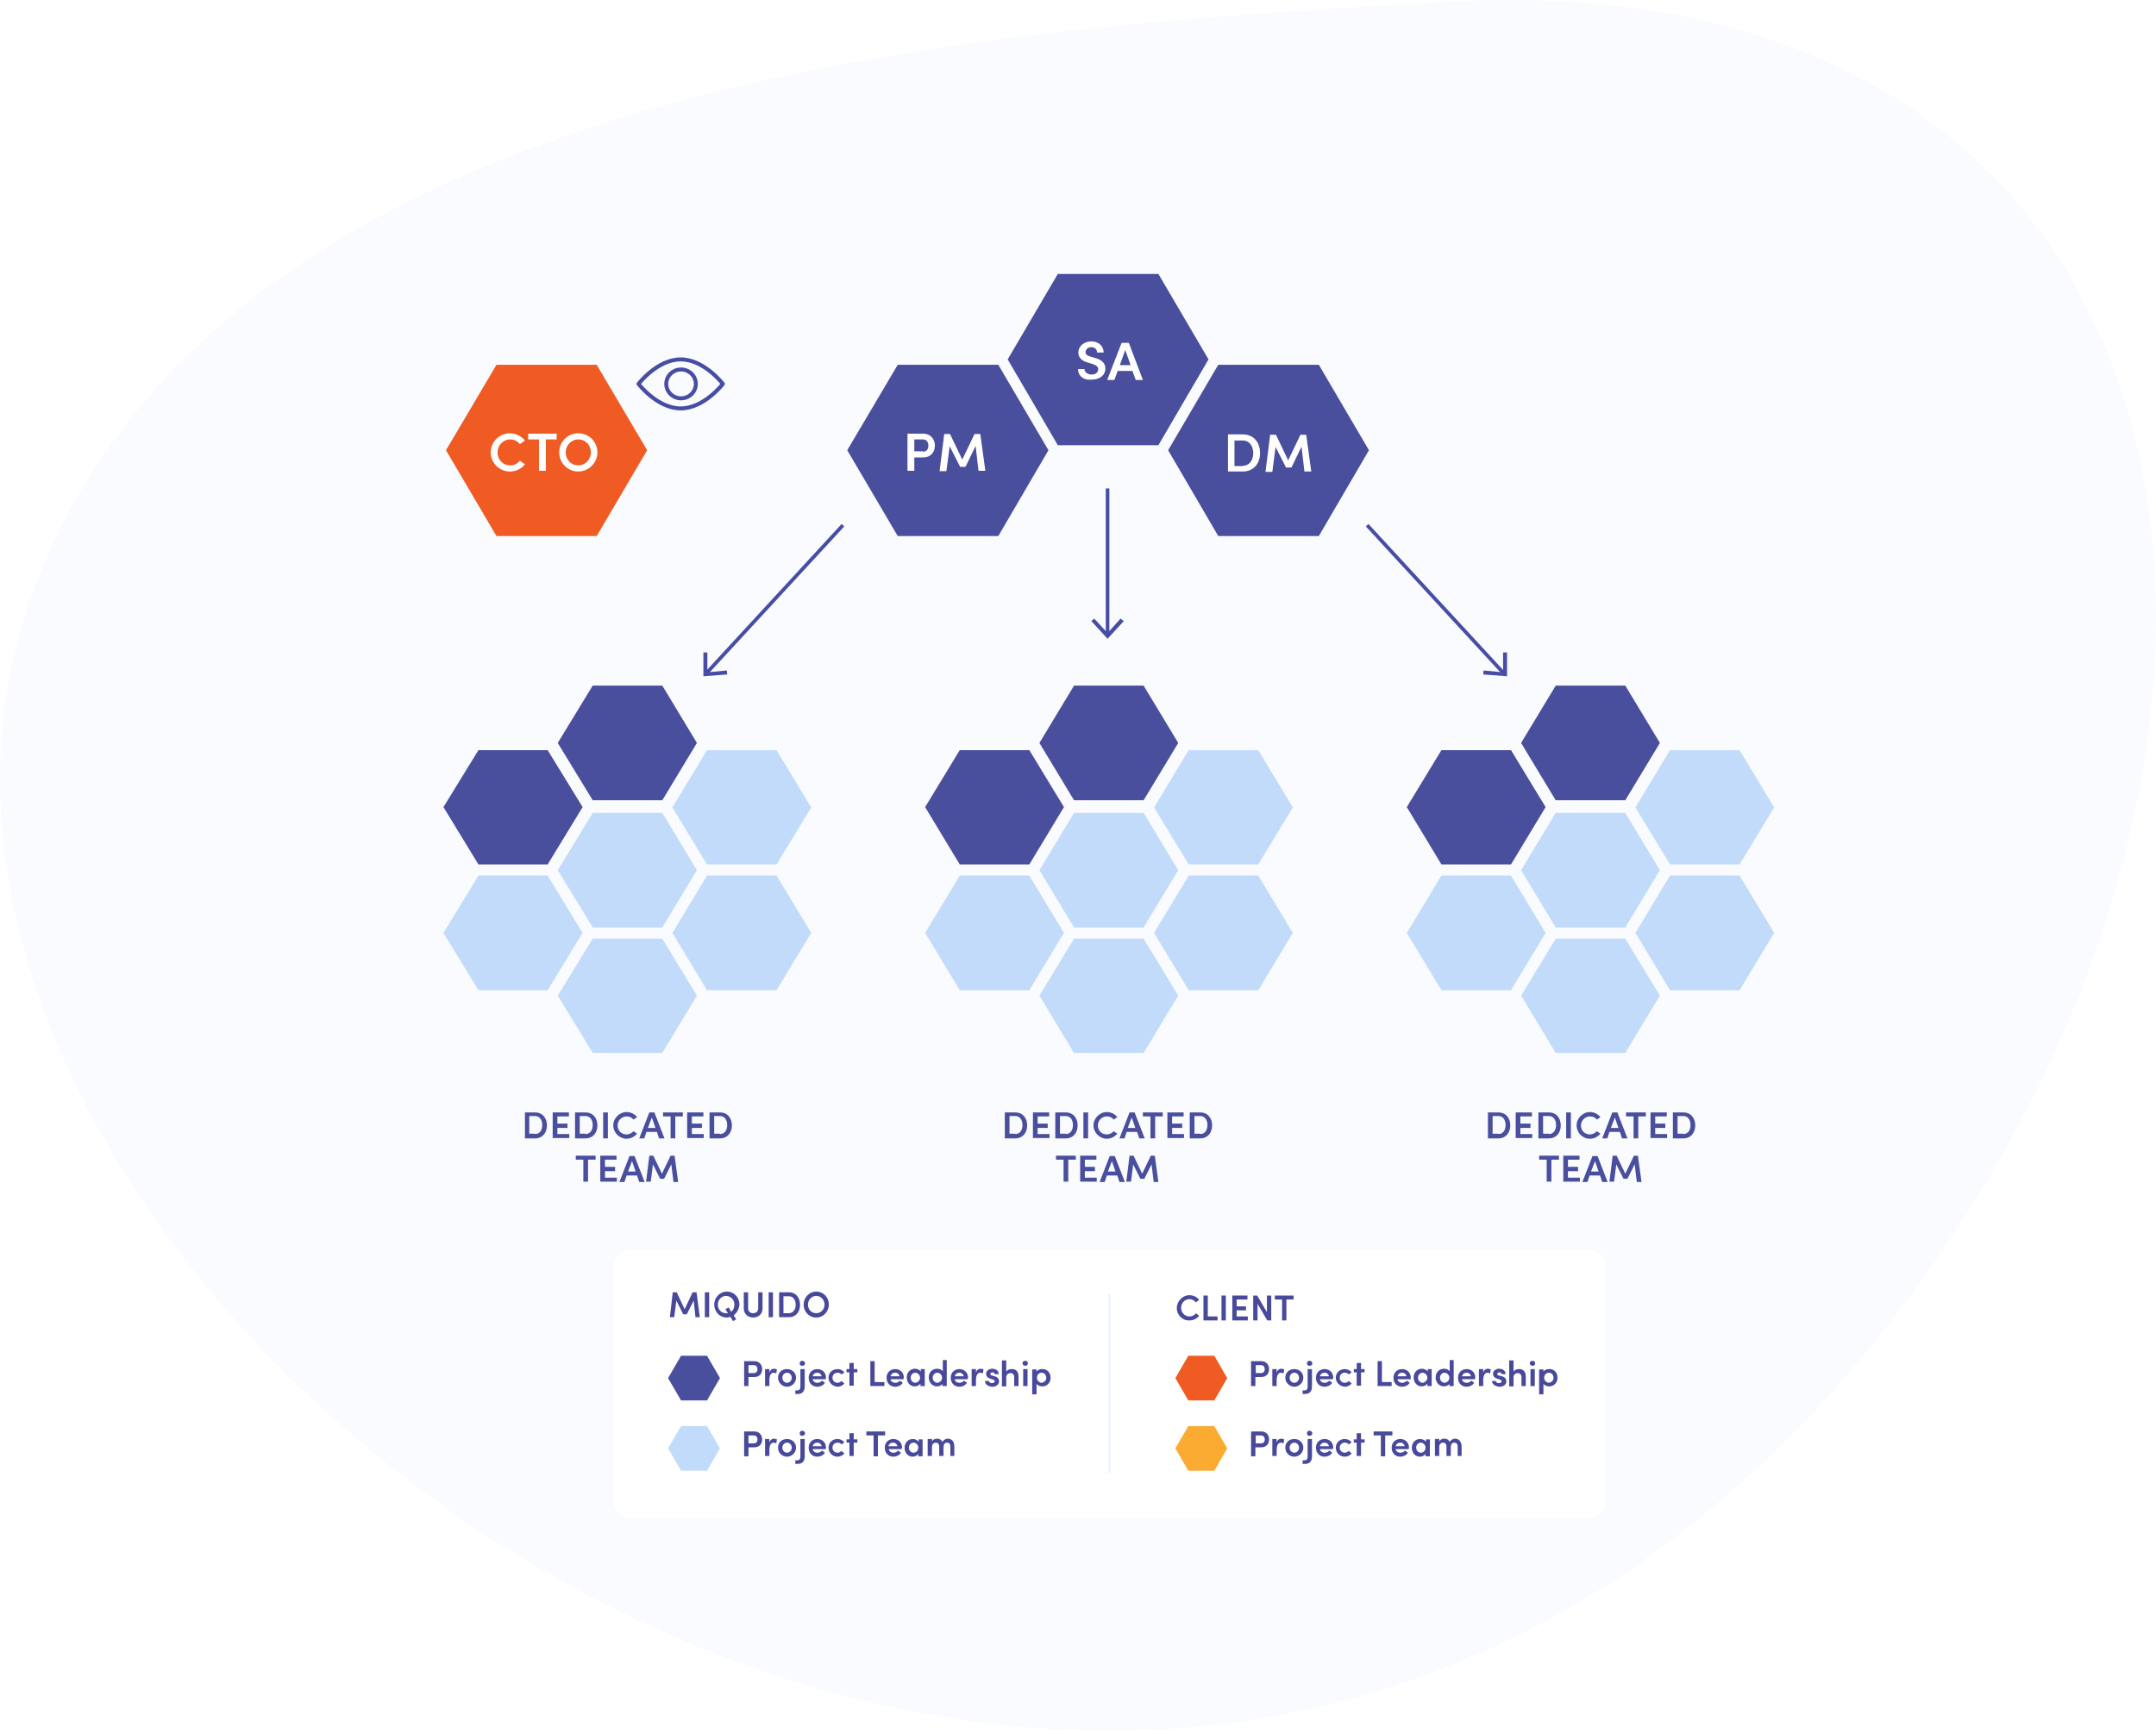 <svg width="598" height="481" viewBox="0 0 598 481" fill="none" xmlns="http://www.w3.org/2000/svg">
<path fill-rule="evenodd" clip-rule="evenodd" d="M401.114 0.507C506.281 -5.489 568.042 42.309 589.438 111.582C610.832 180.855 591.863 271.609 535.563 351.522C325.438 649.787 -65.754 362.237 9.471 163.245C46.211 66.057 155.829 29.126 261.056 13.222C311.611 5.58 361.153 2.792 401.114 0.507Z" fill="#F9FBFF"/>
<g filter="url(#filter0_d_261_6352)">
<path d="M129.1 138.9L115.6 115.9L129.1 92.9H156.1L169.6 115.9L156.1 138.9H129.1Z" fill="#C3DBFA"/>
<path d="M128.7 139.7L114.7 115.9L128.7 92.2H156.5L170.5 115.9L156.5 139.7H128.7Z" fill="#EF5B22"/>
<path d="M127.1 116.5C127.1 113.6 129.5 111.2 132.4 111.2C134.1 111.2 135.6 112 136.6 113.2L135.2 114.2C134.6 113.4 133.6 112.9 132.5 112.9C130.5 112.9 129 114.6 129 116.5C129 118.5 130.5 120.1 132.5 120.1C133.6 120.1 134.6 119.6 135.2 118.8L136.6 119.8C135.7 121 134.1 121.8 132.4 121.8C129.5 121.8 127.1 119.4 127.1 116.5Z" fill="white"/>
<path d="M145.4 111.3V112.9H142.4V121.6H140.5V112.9H137.5V111.3H145.4Z" fill="white"/>
<path d="M146.1 116.5C146.1 113.6 148.4 111.2 151.4 111.2C154.4 111.2 156.7 113.6 156.7 116.5C156.7 119.4 154.3 121.8 151.4 121.8C148.4 121.8 146.1 119.4 146.1 116.5ZM154.9 116.5C154.9 114.5 153.4 112.9 151.4 112.9C149.4 112.9 147.9 114.6 147.9 116.5C147.9 118.5 149.4 120.1 151.4 120.1C153.4 120.1 154.9 118.4 154.9 116.5Z" fill="white"/>
<path d="M123.7 230.8L114 214.9L123.7 199.1H142.9L152.6 214.9L142.9 230.8H123.7Z" fill="#494E9D"/>
<path d="M155.4 248.3L145.7 232.4L155.4 216.5H174.7L184.3 232.4L174.7 248.3H155.4Z" fill="#C3DBFA"/>
<path d="M187.1 230.8L177.5 215L187.1 199.1H206.4L216 215L206.4 230.8H187.1Z" fill="#C3DBFA"/>
<path d="M123.7 265.7L114 249.8L123.7 233.9H142.9L152.6 249.8L142.9 265.7H123.7Z" fill="#C3DBFA"/>
<path d="M155.4 283.1L145.7 267.2L155.4 251.4H174.7L184.3 267.2L174.7 283.1H155.4Z" fill="#C3DBFA"/>
<path d="M155.4 213L145.7 197.1L155.4 181.2H174.7L184.3 197.1L174.7 213H155.4Z" fill="#494E9D"/>
<path d="M187.1 265.7L177.5 249.8L187.1 233.9H206.4L216 249.8L206.4 265.7H187.1Z" fill="#C3DBFA"/>
<path d="M257.2 230.8L247.6 214.9L257.2 199.1H276.5L286.1 214.9L276.5 230.8H257.2Z" fill="#494E9D"/>
<path d="M288.9 248.3L279.3 232.4L288.9 216.5H308.2L317.8 232.4L308.2 248.3H288.9Z" fill="#C3DBFA"/>
<path d="M320.7 230.8L311.1 215L320.7 199.1H340L349.6 215L340 230.8H320.7Z" fill="#C3DBFA"/>
<path d="M257.2 265.7L247.6 249.8L257.2 233.9H276.5L286.1 249.8L276.5 265.7H257.2Z" fill="#C3DBFA"/>
<path d="M288.9 283.1L279.3 267.2L288.9 251.4H308.2L317.8 267.2L308.2 283.1H288.9Z" fill="#C3DBFA"/>
<path d="M288.9 213L279.3 197.1L288.9 181.2H308.2L317.8 197.1L308.2 213H288.9Z" fill="#494E9D"/>
<path d="M320.7 265.7L311.1 249.8L320.7 233.9H340L349.6 249.8L340 265.7H320.7Z" fill="#C3DBFA"/>
<path d="M390.8 230.8L381.2 214.9L390.8 199.1H410.1L419.7 214.9L410.1 230.8H390.8Z" fill="#494E9D"/>
<path d="M422.5 248.3L412.9 232.4L422.5 216.5H441.8L451.4 232.4L441.8 248.3H422.5Z" fill="#C3DBFA"/>
<path d="M454.2 230.8L444.6 215L454.2 199.1H473.5L483.1 215L473.5 230.8H454.2Z" fill="#C3DBFA"/>
<path d="M390.8 265.7L381.2 249.8L390.8 233.9H410.1L419.7 249.8L410.1 265.7H390.8Z" fill="#C3DBFA"/>
<path d="M422.5 283.1L412.9 267.2L422.5 251.4H441.8L451.4 267.2L441.8 283.1H422.5Z" fill="#C3DBFA"/>
<path d="M422.5 213L412.9 197.1L422.5 181.2H441.8L451.4 197.1L441.8 213H422.5Z" fill="#494E9D"/>
<path d="M454.2 265.7L444.6 249.8L454.2 233.9H473.5L483.1 249.8L473.5 265.7H454.2Z" fill="#C3DBFA"/>
<path d="M240.4 138.9L226.9 115.9L240.4 92.9H267.4L280.9 115.9L267.4 138.9H240.4Z" fill="#C3DBFA"/>
<path d="M329.3 138.9L315.8 115.9L329.3 92.9H356.3L369.8 115.9L356.3 138.9H329.3Z" fill="#C3DBFA"/>
<path d="M240 139.7L226 115.9L240 92.2H267.9L281.8 115.9L267.9 139.7H240Z" fill="#494E9D"/>
<path d="M328.9 139.7L315 115.9L328.9 92.2H356.8L370.7 115.9L356.8 139.7H328.9Z" fill="#494E9D"/>
<path d="M247 111.3C249.3 111.3 250.3 113 250.3 114.6C250.3 116.3 249.3 117.9 247 117.9H244.6V121.6H242.7V111.3H247ZM247 116.3C248.1 116.3 248.5 115.5 248.5 114.6C248.5 113.8 248.1 112.9 247 112.9H244.6V116.2H247V116.3Z" fill="white"/>
<path d="M264.3 121.6H262.4L261.6 114.7L258.8 120.5H257.3L254.4 114.8L253.5 121.7H251.6L252.9 111.4H254.5L257.9 118.5L261.3 111.4H262.9L264.3 121.6Z" fill="white"/>
<path d="M284.8 113.7L271.4 90.7L284.8 67.7H311.8L325.4 90.7L311.8 113.7H284.8Z" fill="#C3DBFA"/>
<path d="M284.4 114.5L270.5 90.7L284.4 67H312.3L326.2 90.7L312.3 114.5H284.4Z" fill="#494E9D"/>
<path d="M290 93.4H291.8C291.8 94.2 292.6 94.9 293.8 94.9C294.9 94.9 295.6 94.3 295.6 93.4C295.6 92.7 295 92.3 294.1 92L292.8 91.6C290.5 91 290.1 89.7 290.1 88.8C290.1 87 291.7 85.7 293.7 85.7C295.6 85.7 297.1 86.9 297.1 88.8H295.3C295.3 87.9 294.6 87.3 293.7 87.3C292.8 87.3 292.1 87.9 292.1 88.7C292.1 89 292.2 89.6 293.4 89.9L294.7 90.3C296.3 90.7 297.6 91.6 297.6 93.2C297.6 95.1 296 96.3 293.9 96.3C291.5 96.6 290 95.2 290 93.4Z" fill="white"/>
<path d="M306 96.4L305.1 93.9H301L300.1 96.4H298.1L302.1 86.1H304.1L308 96.4H306ZM301.6 92.3H304.6L303.1 88.1L301.6 92.3Z" fill="white"/>
<path d="M335.7 111.5C338.7 111.5 340.5 113.7 340.5 116.7C340.5 119.6 338.7 121.8 335.7 121.8H331.6V111.5H335.7ZM335.7 120.2C337.6 120.2 338.6 118.6 338.6 116.7C338.6 114.8 337.6 113.2 335.7 113.2H333.4V120.3H335.7V120.2Z" fill="white"/>
<path d="M354.7 121.8H352.8L352 114.9L349.2 120.7H347.7L344.8 115L343.9 121.9H342L343.3 111.6H344.9L348.3 118.7L351.7 111.6H353.3L354.7 121.8Z" fill="white"/>
<path d="M298.2 126.5V167" stroke="#484DA4" stroke-linejoin="round"/>
<path d="M293.7 163.3L294.5 162.6L298.2 166.6L301.8 162.6L302.7 163.3L298.2 168.2L293.7 163.3Z" fill="#484DA4"/>
<path d="M224.8 136.7L186.9 177.8" stroke="#484DA4" stroke-linejoin="round"/>
<path d="M186.1 172H187.2V177.5L192.6 177L192.7 178.1L186.1 178.6V172Z" fill="#484DA4"/>
<path d="M370.2 136.7L408.1 177.8" stroke="#484DA4" stroke-linejoin="round"/>
<path d="M402.4 178.1L402.5 177L407.9 177.5V172H409V178.6L402.4 178.1Z" fill="#484DA4"/>
<path d="M139.4 299.6C141.5 299.6 142.7 301.2 142.7 303.2C142.7 305.2 141.5 306.8 139.4 306.8H136.6V299.6H139.4ZM139.4 305.6C140.7 305.6 141.4 304.5 141.4 303.1C141.4 301.7 140.7 300.6 139.4 300.6H137.8V305.5H139.4V305.6Z" fill="#494E9D"/>
<path d="M145.6 305.6H148.9V306.7H144.3V299.6H148.8V300.7H145.6V302.7H148.4V303.9H145.6V305.6Z" fill="#494E9D"/>
<path d="M153.4 299.6C155.5 299.6 156.7 301.2 156.7 303.2C156.7 305.2 155.5 306.8 153.4 306.8H150.5V299.6H153.4ZM153.4 305.6C154.7 305.6 155.4 304.5 155.4 303.1C155.4 301.7 154.7 300.6 153.4 300.6H151.8V305.5H153.4V305.6Z" fill="#494E9D"/>
<path d="M158.3 306.8V299.6H159.6V306.8H158.3Z" fill="#494E9D"/>
<path d="M161.1 303.2C161.1 301.2 162.8 299.5 164.8 299.5C166 299.5 167.1 300.1 167.7 300.9L166.7 301.6C166.3 301 165.6 300.7 164.8 300.7C163.4 300.7 162.3 301.9 162.3 303.2C162.3 304.6 163.3 305.7 164.8 305.7C165.6 305.7 166.3 305.3 166.7 304.8L167.7 305.5C167 306.3 166 306.9 164.8 306.9C162.8 306.9 161.1 305.2 161.1 303.2Z" fill="#494E9D"/>
<path d="M173.8 306.8L173.2 305H170.3L169.7 306.8H168.3L171.1 299.6H172.5L175.3 306.8H173.8ZM170.7 303.9H172.8L171.8 301L170.7 303.9Z" fill="#494E9D"/>
<path d="M180.4 299.6V300.7H178.3V306.8H177V300.7H174.9V299.6H180.4Z" fill="#494E9D"/>
<path d="M182.9 305.6H186.2V306.7H181.6V299.6H186.1V300.7H182.9V302.7H185.7V303.9H182.9V305.6Z" fill="#494E9D"/>
<path d="M190.7 299.6C192.8 299.6 194 301.2 194 303.2C194 305.2 192.8 306.8 190.7 306.8H187.8V299.6H190.7ZM190.7 305.6C192 305.6 192.7 304.5 192.7 303.1C192.7 301.7 192 300.6 190.7 300.6H189.1V305.5H190.7V305.6Z" fill="#494E9D"/>
<path d="M156.2 311.6V312.7H154.1V318.8H152.8V312.7H150.7V311.6H156.2Z" fill="#494E9D"/>
<path d="M158.8 317.7H162.1V318.8H157.5V311.6H162V312.7H158.8V314.7H161.6V315.9H158.8V317.7Z" fill="#494E9D"/>
<path d="M168.3 318.9L167.7 317.1H164.8L164.2 318.9H162.8L165.6 311.7H167L169.8 318.9H168.3ZM165.2 316H167.3L166.3 313.1L165.2 316Z" fill="#494E9D"/>
<path d="M179.1 318.9H177.8L177.2 314L175.2 318H174.1L172.1 314L171.5 318.8H170.2L171.1 311.6H172.2L174.6 316.6L177 311.6H178.1L179.1 318.9Z" fill="#494E9D"/>
<path d="M272.6 299.6C274.7 299.6 275.9 301.2 275.9 303.2C275.9 305.2 274.7 306.8 272.6 306.8H269.7V299.6H272.6ZM272.6 305.6C273.9 305.6 274.6 304.5 274.6 303.1C274.6 301.7 273.9 300.6 272.6 300.6H271V305.5H272.6V305.6Z" fill="#494E9D"/>
<path d="M278.8 305.6H282.1V306.7H277.5V299.6H282V300.7H278.8V302.7H281.6V303.9H278.8V305.6Z" fill="#494E9D"/>
<path d="M286.6 299.6C288.7 299.6 289.9 301.2 289.9 303.2C289.9 305.2 288.7 306.8 286.6 306.8H283.7V299.6H286.6ZM286.6 305.6C287.9 305.6 288.6 304.5 288.6 303.1C288.6 301.7 287.9 300.6 286.6 300.6H285V305.5H286.6V305.6Z" fill="#494E9D"/>
<path d="M291.5 306.8V299.6H292.8V306.8H291.5Z" fill="#494E9D"/>
<path d="M294.3 303.2C294.3 301.2 296 299.5 298 299.5C299.2 299.5 300.3 300.1 300.9 300.9L299.9 301.6C299.5 301 298.8 300.7 298 300.7C296.6 300.7 295.5 301.9 295.5 303.2C295.5 304.6 296.5 305.7 298 305.7C298.8 305.7 299.5 305.3 299.9 304.8L300.9 305.5C300.2 306.3 299.2 306.9 298 306.9C296 306.9 294.3 305.2 294.3 303.2Z" fill="#494E9D"/>
<path d="M307 306.8L306.4 305H303.5L302.9 306.8H301.5L304.3 299.6H305.7L308.5 306.8H307ZM303.8 303.9H305.9L304.9 301L303.8 303.9Z" fill="#494E9D"/>
<path d="M313.5 299.6V300.7H311.4V306.8H310.1V300.7H308V299.6H313.5Z" fill="#494E9D"/>
<path d="M316.1 305.6H319.4V306.7H314.8V299.6H319.3V300.7H316.1V302.7H318.9V303.9H316.1V305.6Z" fill="#494E9D"/>
<path d="M323.9 299.6C326 299.6 327.2 301.2 327.2 303.2C327.2 305.2 326 306.8 323.9 306.8H321V299.6H323.9ZM323.9 305.6C325.2 305.6 325.9 304.5 325.9 303.1C325.9 301.7 325.2 300.6 323.9 300.6H322.3V305.5H323.9V305.6Z" fill="#494E9D"/>
<path d="M289.4 311.6V312.7H287.3V318.8H286V312.7H283.9V311.6H289.4Z" fill="#494E9D"/>
<path d="M291.9 317.7H295.2V318.8H290.6V311.6H295.1V312.7H291.9V314.7H294.7V315.9H291.9V317.7Z" fill="#494E9D"/>
<path d="M301.5 318.9L300.9 317.1H298L297.4 318.9H296L298.8 311.7H300.2L303 318.9H301.5ZM298.3 316H300.4L299.4 313.1L298.3 316Z" fill="#494E9D"/>
<path d="M312.3 318.9H311L310.4 314L308.4 318H307.3L305.3 314L304.7 318.8H303.4L304.3 311.6H305.4L307.8 316.6L310.2 311.6H311.3L312.3 318.9Z" fill="#494E9D"/>
<path d="M406.6 299.6C408.7 299.6 409.9 301.2 409.9 303.2C409.9 305.2 408.7 306.8 406.6 306.8H403.7V299.6H406.6ZM406.6 305.6C407.9 305.6 408.6 304.5 408.6 303.1C408.6 301.7 407.9 300.6 406.6 300.6H405V305.5H406.6V305.6Z" fill="#494E9D"/>
<path d="M412.7 305.6H416V306.7H411.4V299.6H415.9V300.7H412.7V302.7H415.5V303.9H412.7V305.6Z" fill="#494E9D"/>
<path d="M420.6 299.6C422.7 299.6 423.9 301.2 423.9 303.2C423.9 305.2 422.7 306.8 420.6 306.8H417.7V299.6H420.6ZM420.6 305.6C421.9 305.6 422.6 304.5 422.6 303.1C422.6 301.7 421.9 300.6 420.6 300.6H419V305.5H420.6V305.6Z" fill="#494E9D"/>
<path d="M425.4 306.8V299.6H426.7V306.8H425.4Z" fill="#494E9D"/>
<path d="M428.3 303.2C428.3 301.2 430 299.5 432 299.5C433.2 299.5 434.3 300.1 434.9 300.9L433.9 301.6C433.5 301 432.8 300.7 432 300.7C430.6 300.7 429.5 301.9 429.5 303.2C429.5 304.6 430.5 305.7 432 305.7C432.8 305.7 433.5 305.3 433.9 304.8L434.9 305.5C434.2 306.3 433.2 306.9 432 306.9C429.9 306.9 428.3 305.2 428.3 303.2Z" fill="#494E9D"/>
<path d="M440.9 306.8L440.3 305H437.4L436.8 306.8H435.4L438.2 299.6H439.6L442.4 306.8H440.9ZM437.8 303.9H439.9L438.9 301L437.8 303.9Z" fill="#494E9D"/>
<path d="M447.5 299.6V300.7H445.4V306.8H444.1V300.7H442V299.6H447.5Z" fill="#494E9D"/>
<path d="M450.1 305.6H453.4V306.7H448.8V299.6H453.3V300.7H450.1V302.7H452.9V303.9H450.1V305.6Z" fill="#494E9D"/>
<path d="M457.9 299.6C460 299.6 461.2 301.2 461.2 303.2C461.2 305.2 460 306.8 457.9 306.8H455V299.6H457.9ZM457.9 305.6C459.2 305.6 459.9 304.5 459.9 303.1C459.9 301.7 459.2 300.6 457.9 300.6H456.3V305.5H457.9V305.6Z" fill="#494E9D"/>
<path d="M423.4 311.6V312.7H421.3V318.8H420V312.7H417.9V311.6H423.4Z" fill="#494E9D"/>
<path d="M425.9 317.7H429.2V318.8H424.6V311.6H429.1V312.7H425.9V314.7H428.7V315.9H425.9V317.7Z" fill="#494E9D"/>
<path d="M435.4 318.9L434.8 317.1H431.9L431.3 318.9H429.9L432.7 311.7H434.1L436.9 318.9H435.4ZM432.3 316H434.4L433.4 313.1L432.3 316Z" fill="#494E9D"/>
<path d="M446.3 318.9H445L444.4 314L442.4 318H441.3L439.3 314L438.7 318.8H437.4L438.3 311.6H439.4L441.8 316.6L444.2 311.6H445.3L446.3 318.9Z" fill="#494E9D"/>
<path d="M191.5 97.5C191.5 97.5 186.3 104.3 179.8 104.3C173.3 104.3 168.1 97.5 168.1 97.5C168.1 97.5 173.3 90.7 179.8 90.7C186.3 90.7 191.5 97.5 191.5 97.5Z" stroke="#484DA4" stroke-width="1.1" stroke-linejoin="round"/>
<path d="M179.9 101.5C182.164 101.5 184 99.709 184 97.5C184 95.291 182.164 93.5 179.9 93.5C177.636 93.5 175.8 95.291 175.8 97.5C175.8 99.709 177.636 101.5 179.9 101.5Z" stroke="#484DA4" stroke-width="1.1" stroke-linejoin="round"/>
<path d="M166 337.6H431.7C434.4 337.6 436.5 339.8 436.5 342.4V407.4C436.5 410.1 434.3 412.2 431.7 412.2H166C163.3 412.2 161.2 410 161.2 407.4V342.4C161.2 339.8 163.3 337.6 166 337.6Z" fill="white"/>
<path d="M187.1 367.1H179.9L176.3 373.3L179.9 379.5H187.1L190.7 373.3L187.1 367.1Z" fill="#494E9D"/>
<path d="M187.1 386.6H179.9L176.3 392.8L179.9 399H187.1L190.7 392.8L187.1 386.6Z" fill="#C3DBFA"/>
<path d="M185.1 356.4H183.9L183.4 351.8L181.5 355.6H180.5L178.6 351.8L178 356.4H176.8L177.6 349.5H178.7L180.9 354.2L183.1 349.5H184.2L185.1 356.4Z" fill="#48499A"/>
<path d="M186.5 356.4V349.5H187.7V356.4H186.5Z" fill="#48499A"/>
<path d="M194.5 355.9L195.2 357L194.3 357.5L193.6 356.3C193.3 356.4 192.9 356.5 192.6 356.5C190.6 356.5 189.1 354.9 189.1 352.9C189.1 351 190.6 349.3 192.6 349.3C194.6 349.3 196.1 350.9 196.1 352.9C196 354.1 195.4 355.2 194.5 355.9ZM192.9 355.3L192.2 354.2L193.1 353.7L193.8 354.9C194.4 354.5 194.7 353.7 194.7 352.9C194.7 351.6 193.7 350.5 192.4 350.5C191.1 350.5 190.1 351.6 190.1 352.9C190.1 354.2 191 355.3 192.4 355.3C192.7 355.3 192.8 355.3 192.9 355.3Z" fill="#48499A"/>
<path d="M197.3 354V349.5H198.5V353.9C198.5 354.9 199.1 355.3 199.9 355.3C200.6 355.3 201.3 354.9 201.3 353.9V349.5H202.5V354C202.5 355.6 201.3 356.5 199.9 356.5C198.5 356.5 197.3 355.5 197.3 354Z" fill="#48499A"/>
<path d="M204.2 356.4V349.5H205.4V356.4H204.2Z" fill="#48499A"/>
<path d="M209.8 349.5C211.8 349.5 212.9 351 212.9 353C212.9 354.9 211.8 356.4 209.8 356.4H207.1V349.5H209.8ZM209.8 355.3C211 355.3 211.7 354.2 211.7 353C211.7 351.7 211.1 350.6 209.8 350.6H208.3V355.3H209.8Z" fill="#48499A"/>
<path d="M213.9 352.9C213.9 351 215.4 349.3 217.4 349.3C219.4 349.3 220.9 350.9 220.9 352.9C220.9 354.8 219.4 356.5 217.4 356.5C215.4 356.5 213.9 354.9 213.9 352.9ZM219.7 352.9C219.7 351.6 218.7 350.5 217.4 350.5C216.1 350.5 215.1 351.6 215.1 352.9C215.1 354.2 216 355.3 217.4 355.3C218.7 355.3 219.7 354.2 219.7 352.9Z" fill="#48499A"/>
<path d="M200.2 368.6C201.7 368.6 202.4 369.7 202.4 370.8C202.4 371.9 201.8 373 200.2 373H198.6V375.5H197.4V368.6H200.2ZM200.1 371.9C200.8 371.9 201.1 371.4 201.1 370.8C201.1 370.3 200.8 369.7 200.1 369.7H198.6V371.9H200.1Z" fill="#48499A"/>
<path d="M206.5 370.9L206.3 372C206 371.9 205.8 371.8 205.6 371.8C204.8 371.8 204.4 372.6 204.4 373.9V375.5H203.2V370.8H204.4V371.8C204.6 371 205.2 370.7 205.7 370.7C206 370.7 206.3 370.8 206.5 370.9Z" fill="#48499A"/>
<path d="M206.8 373.2C206.8 371.7 207.9 370.8 209.3 370.8C210.7 370.8 211.8 371.8 211.8 373.2C211.8 374.6 210.6 375.7 209.3 375.7C208 375.7 206.8 374.6 206.8 373.2ZM210.6 373.2C210.6 372.4 210 371.8 209.3 371.8C208.6 371.8 208 372.4 208 373.2C208 374 208.6 374.6 209.3 374.6C210 374.6 210.6 374 210.6 373.2Z" fill="#48499A"/>
<path d="M211.6 377.8V376.7H212.2C212.8 376.7 213 376.2 213 375.7V370.8H214.2V375.6C214.2 376.9 213.6 377.7 212.3 377.7H211.6V377.8ZM212.8 369.2C212.8 368.8 213.1 368.5 213.5 368.5C213.9 368.5 214.3 368.8 214.3 369.2C214.3 369.6 214 369.9 213.5 369.9C213.1 369.9 212.8 369.6 212.8 369.2Z" fill="#48499A"/>
<path d="M220 373.6H216.4C216.5 374.2 217 374.6 217.7 374.6C218.2 374.6 218.7 374.4 219 374L219.8 374.6C219.4 375.3 218.5 375.7 217.7 375.7C216.3 375.7 215.3 374.7 215.3 373.2C215.3 371.7 216.4 370.8 217.7 370.8C219 370.8 220.1 371.7 220.1 373.2C220.1 373.3 220.1 373.4 220 373.6ZM218.9 372.8C218.8 372.2 218.3 371.8 217.7 371.8C217.1 371.8 216.6 372.1 216.4 372.8H218.9Z" fill="#48499A"/>
<path d="M220.8 373.2C220.8 371.7 222 370.8 223.3 370.8C224.1 370.8 224.8 371.2 225.2 371.7L224.4 372.3C224.2 372 223.8 371.8 223.3 371.8C222.5 371.8 221.9 372.4 221.9 373.2C221.9 374 222.5 374.6 223.3 374.6C223.7 374.6 224.1 374.4 224.4 374.1L225.2 374.8C224.8 375.3 224.1 375.7 223.3 375.7C222 375.6 220.8 374.6 220.8 373.2Z" fill="#48499A"/>
<path d="M228.8 370.8V371.7H227.8V375.4H226.6V371.7H225.8V370.8H226.6V369.1H227.8V370.8H228.8Z" fill="#48499A"/>
<path d="M233.6 374.4H236.3V375.5H232.4V368.6H233.6V374.4Z" fill="#48499A"/>
<path d="M241.6 373.6H238C238.1 374.2 238.6 374.6 239.3 374.6C239.8 374.6 240.3 374.4 240.6 374L241.4 374.6C241 375.3 240.1 375.7 239.3 375.7C237.9 375.7 236.9 374.7 236.9 373.2C236.9 371.7 238 370.8 239.3 370.8C240.6 370.8 241.7 371.7 241.7 373.2C241.6 373.3 241.6 373.4 241.6 373.6ZM240.5 372.8C240.4 372.2 239.9 371.8 239.3 371.8C238.7 371.8 238.2 372.1 238 372.8H240.5Z" fill="#48499A"/>
<path d="M246.3 370.8H247.5V375.5H246.3V374.8C246 375.3 245.4 375.6 244.7 375.6C243.5 375.6 242.5 374.6 242.5 373.1C242.5 371.7 243.5 370.7 244.8 370.7C245.4 370.7 246.1 371 246.4 371.5V370.8H246.3ZM246.2 373.2C246.2 372.4 245.5 371.8 244.9 371.8C244.2 371.8 243.6 372.4 243.6 373.2C243.6 374 244.2 374.6 244.9 374.6C245.6 374.5 246.2 373.9 246.2 373.2Z" fill="#48499A"/>
<path d="M252.4 368.3H253.6V375.5H252.4V374.9C252.1 375.4 251.4 375.6 250.9 375.6C249.7 375.6 248.6 374.6 248.6 373.1C248.6 371.6 249.7 370.7 250.9 370.7C251.5 370.7 252.1 370.9 252.5 371.4V368.3H252.4ZM252.3 373.2C252.3 372.4 251.6 371.8 251 371.8C250.3 371.8 249.7 372.4 249.7 373.2C249.7 374 250.3 374.6 251 374.6C251.7 374.5 252.3 374 252.3 373.2Z" fill="#48499A"/>
<path d="M259.4 373.6H255.8C255.9 374.2 256.4 374.6 257.1 374.6C257.6 374.6 258.1 374.4 258.4 374L259.2 374.6C258.8 375.3 257.9 375.7 257.1 375.7C255.7 375.7 254.7 374.7 254.7 373.2C254.7 371.7 255.8 370.8 257.1 370.8C258.4 370.8 259.5 371.7 259.5 373.2C259.5 373.3 259.4 373.4 259.4 373.6ZM258.3 372.8C258.2 372.2 257.7 371.8 257.1 371.8C256.5 371.8 256 372.1 255.8 372.8H258.3Z" fill="#48499A"/>
<path d="M263.8 370.9L263.6 372C263.3 371.9 263.1 371.8 262.9 371.8C262.1 371.8 261.7 372.6 261.7 373.9V375.5H260.5V370.8H261.7V371.8C261.9 371 262.5 370.7 263 370.7C263.3 370.7 263.6 370.8 263.8 370.9Z" fill="#48499A"/>
<path d="M264.2 374.1H265.3C265.3 374.4 265.6 374.7 266.1 374.7C266.6 374.7 266.9 374.5 266.9 374.2C266.9 373.9 266.7 373.8 266.4 373.7L265.8 373.5C264.8 373.2 264.5 372.7 264.5 372.1C264.5 371.4 265.2 370.7 266.2 370.7C267 370.7 268 371.1 268 372.2H266.9C266.9 371.9 266.6 371.7 266.3 371.7C265.9 371.7 265.7 371.9 265.7 372.2C265.7 372.4 265.9 372.6 266.2 372.6L266.9 372.8C267.9 373.1 268.1 373.7 268.1 374.2C268.1 375.2 267.2 375.7 266.2 375.7C265.1 375.6 264.2 375.1 264.2 374.1Z" fill="#48499A"/>
<path d="M273.5 372.9V375.5H272.3V373C272.3 372.3 271.9 371.9 271.3 371.9C270.8 371.9 270.1 372.2 270.1 373.1V375.6H268.9V368.4H270.1V371.6C270.3 371 271.1 370.8 271.5 370.8C272.8 370.7 273.5 371.5 273.5 372.9Z" fill="#48499A"/>
<path d="M274.6 369.2C274.6 368.8 274.9 368.5 275.4 368.5C275.8 368.5 276.1 368.8 276.1 369.2C276.1 369.6 275.8 369.9 275.4 369.9C275 369.9 274.6 369.6 274.6 369.2ZM274.8 375.5V370.8H276V375.5H274.8Z" fill="#48499A"/>
<path d="M282.4 373.2C282.4 374.7 281.3 375.6 280.1 375.6C279.5 375.6 278.9 375.4 278.5 374.9V377.8H277.3V370.9H278.5V371.5C278.8 371 279.5 370.8 280 370.8C281.3 370.7 282.4 371.7 282.4 373.2ZM281.2 373.2C281.2 372.4 280.6 371.8 279.9 371.8C279.2 371.8 278.6 372.4 278.6 373.2C278.6 374 279.3 374.6 279.9 374.6C280.6 374.5 281.2 374 281.2 373.2Z" fill="#48499A"/>
<path d="M200.2 388.1C201.7 388.1 202.4 389.2 202.4 390.3C202.4 391.4 201.8 392.5 200.2 392.5H198.6V395H197.4V388.1H200.2ZM200.1 391.4C200.8 391.4 201.1 390.9 201.1 390.3C201.1 389.8 200.8 389.2 200.1 389.2H198.6V391.4H200.1Z" fill="#48499A"/>
<path d="M206.5 390.3L206.3 391.4C206 391.3 205.8 391.2 205.6 391.2C204.8 391.2 204.4 392 204.4 393.3V394.9H203.2V390.2H204.4V391.2C204.6 390.4 205.2 390.1 205.7 390.1C206 390.2 206.3 390.2 206.5 390.3Z" fill="#48499A"/>
<path d="M206.8 392.6C206.8 391.1 207.9 390.2 209.3 390.2C210.7 390.2 211.8 391.2 211.8 392.6C211.8 394 210.6 395.1 209.3 395.1C208 395.1 206.8 394.1 206.8 392.6ZM210.6 392.6C210.6 391.8 210 391.2 209.3 391.2C208.6 391.2 208 391.8 208 392.6C208 393.4 208.6 394 209.3 394C210 394 210.6 393.4 210.6 392.6Z" fill="#48499A"/>
<path d="M211.6 397.2V396.1H212.2C212.8 396.1 213 395.6 213 395.1V390.2H214.2V395C214.2 396.3 213.6 397.1 212.3 397.1H211.6V397.2ZM212.8 388.6C212.8 388.2 213.1 387.9 213.5 387.9C213.9 387.9 214.3 388.2 214.3 388.6C214.3 389 214 389.3 213.5 389.3C213.1 389.4 212.8 389 212.8 388.6Z" fill="#48499A"/>
<path d="M220 393H216.4C216.5 393.6 217 394 217.7 394C218.2 394 218.7 393.8 219 393.4L219.8 394C219.4 394.7 218.5 395.1 217.7 395.1C216.3 395.1 215.3 394.1 215.3 392.6C215.3 391.1 216.4 390.2 217.7 390.2C219 390.2 220.1 391.1 220.1 392.6C220.1 392.7 220.1 392.9 220 393ZM218.9 392.2C218.8 391.6 218.3 391.2 217.7 391.2C217.1 391.2 216.6 391.5 216.4 392.2H218.9Z" fill="#48499A"/>
<path d="M220.8 392.6C220.8 391.1 222 390.2 223.3 390.2C224.1 390.2 224.8 390.6 225.2 391.1L224.4 391.7C224.2 391.4 223.8 391.2 223.3 391.2C222.5 391.2 221.9 391.8 221.9 392.6C221.9 393.4 222.5 394 223.3 394C223.7 394 224.1 393.8 224.4 393.5L225.2 394.2C224.8 394.7 224.1 395.1 223.3 395.1C222 395.1 220.8 394.1 220.8 392.6Z" fill="#48499A"/>
<path d="M228.8 390.3V391.2H227.8V394.9H226.6V391.2H225.8V390.3H226.6V388.6H227.8V390.3H228.8Z" fill="#48499A"/>
<path d="M236.5 388.1V389.2H234.5V395H233.3V389.2H231.3V388.1H236.5Z" fill="#48499A"/>
<path d="M241.1 393H237.5C237.6 393.6 238.1 394 238.8 394C239.3 394 239.8 393.8 240.1 393.4L240.9 394C240.5 394.7 239.6 395.1 238.8 395.1C237.4 395.1 236.4 394.1 236.4 392.6C236.4 391.1 237.5 390.2 238.8 390.2C240.1 390.2 241.2 391.1 241.2 392.6C241.1 392.7 241.1 392.9 241.1 393ZM239.9 392.2C239.8 391.6 239.3 391.2 238.7 391.2C238.1 391.2 237.6 391.5 237.4 392.2H239.9Z" fill="#48499A"/>
<path d="M245.7 390.3H246.9V395H245.7V394.3C245.4 394.8 244.8 395.1 244.1 395.1C242.9 395.1 241.9 394.1 241.9 392.6C241.9 391.2 242.9 390.2 244.2 390.2C244.8 390.2 245.5 390.5 245.8 391V390.3H245.7ZM245.7 392.6C245.7 391.8 245 391.2 244.4 391.2C243.7 391.2 243.1 391.8 243.1 392.6C243.1 393.4 243.7 394 244.4 394C245.1 394 245.7 393.4 245.7 392.6Z" fill="#48499A"/>
<path d="M255.7 392.3V394.9H254.6V392.3C254.6 391.5 254.2 391.2 253.7 391.2C253 391.2 252.7 391.7 252.7 392.6V394.9H251.5V392.3C251.5 391.6 251.1 391.2 250.6 391.2C250.1 391.2 249.5 391.5 249.5 392.4V394.9H248.3V390.2H249.5V390.9C249.7 390.4 250.3 390.1 250.9 390.1C251.6 390.1 252.1 390.4 252.4 391C252.8 390.3 253.5 390.1 254 390.1C255.1 390.2 255.7 391 255.7 392.3Z" fill="#48499A"/>
<path d="M327.8 367.1H320.6L317 373.3L320.6 379.5H327.8L331.4 373.3L327.8 367.1Z" fill="#EF5B22"/>
<path d="M327.8 386.6H320.6L317 392.8L320.6 399H327.8L331.4 392.8L327.8 386.6Z" fill="#FBAB31"/>
<path d="M317.4 353.9C317.4 352 319 350.3 320.9 350.3C322 350.3 323 350.8 323.6 351.6L322.7 352.3C322.3 351.8 321.7 351.4 320.9 351.4C319.6 351.4 318.6 352.5 318.6 353.8C318.6 355.1 319.6 356.2 320.9 356.2C321.6 356.2 322.3 355.9 322.7 355.3L323.6 356C323 356.8 322 357.3 320.9 357.3C319 357.4 317.4 355.8 317.4 353.9Z" fill="#48499A"/>
<path d="M326 356.2H328.7V357.3H324.8V350.4H326V356.2Z" fill="#48499A"/>
<path d="M329.8 357.3V350.4H331V357.3H329.8Z" fill="#48499A"/>
<path d="M334 356.2H337.1V357.3H332.8V350.4H337V351.5H334V353.4H336.6V354.5H334V356.2Z" fill="#48499A"/>
<path d="M342.4 350.4H343.6V357.3H342.5L339.8 352.7V357.3H338.6V350.4H339.7L342.4 355V350.4Z" fill="#48499A"/>
<path d="M349.8 350.4V351.5H347.8V357.3H346.6V351.5H344.6V350.4H349.8Z" fill="#48499A"/>
<path d="M340.8 368.6C342.3 368.6 343 369.7 343 370.8C343 371.9 342.4 373 340.8 373H339.2V375.5H338V368.6H340.8ZM340.8 371.9C341.5 371.9 341.8 371.4 341.8 370.8C341.8 370.3 341.5 369.7 340.8 369.7H339.3V371.9H340.8Z" fill="#48499A"/>
<path d="M347.2 370.9L347 372C346.7 371.9 346.5 371.8 346.3 371.8C345.5 371.8 345.1 372.6 345.1 373.9V375.5H343.9V370.8H345.1V371.8C345.3 371 345.9 370.7 346.4 370.7C346.7 370.7 347 370.8 347.2 370.9Z" fill="#48499A"/>
<path d="M347.5 373.2C347.5 371.7 348.6 370.8 350 370.8C351.4 370.8 352.5 371.8 352.5 373.2C352.5 374.6 351.3 375.7 350 375.7C348.7 375.7 347.5 374.6 347.5 373.2ZM351.3 373.2C351.3 372.4 350.7 371.8 350 371.8C349.3 371.8 348.7 372.4 348.7 373.2C348.7 374 349.3 374.6 350 374.6C350.7 374.6 351.3 374 351.3 373.2Z" fill="#48499A"/>
<path d="M352.3 377.8V376.7H352.9C353.5 376.7 353.7 376.2 353.7 375.7V370.8H354.9V375.6C354.9 376.9 354.3 377.7 353 377.7H352.3V377.8ZM353.5 369.2C353.5 368.8 353.8 368.5 354.2 368.5C354.6 368.5 355 368.8 355 369.2C355 369.6 354.7 369.9 354.2 369.9C353.8 369.9 353.5 369.6 353.5 369.2Z" fill="#48499A"/>
<path d="M360.7 373.6H357.1C357.2 374.2 357.7 374.6 358.4 374.6C358.9 374.6 359.4 374.4 359.7 374L360.5 374.6C360.1 375.3 359.2 375.7 358.4 375.7C357 375.7 356 374.7 356 373.2C356 371.7 357.1 370.8 358.4 370.8C359.7 370.8 360.8 371.7 360.8 373.2C360.7 373.3 360.7 373.4 360.7 373.6ZM359.6 372.8C359.5 372.2 359 371.8 358.4 371.8C357.8 371.8 357.3 372.1 357.1 372.8H359.6Z" fill="#48499A"/>
<path d="M361.5 373.2C361.5 371.7 362.7 370.8 364 370.8C364.8 370.8 365.5 371.2 365.9 371.7L365.1 372.3C364.9 372 364.5 371.8 364 371.8C363.2 371.8 362.6 372.4 362.6 373.2C362.6 374 363.2 374.6 364 374.6C364.4 374.6 364.8 374.4 365.1 374.1L365.9 374.8C365.5 375.3 364.8 375.7 364 375.7C362.7 375.6 361.5 374.6 361.5 373.2Z" fill="#48499A"/>
<path d="M369.5 370.8V371.7H368.5V375.4H367.3V371.7H366.5V370.8H367.3V369.1H368.5V370.8H369.5Z" fill="#48499A"/>
<path d="M374.3 374.4H377V375.5H373.1V368.6H374.3V374.4Z" fill="#48499A"/>
<path d="M382.3 373.6H378.6C378.7 374.2 379.2 374.6 379.9 374.6C380.4 374.6 380.9 374.4 381.2 374L382 374.6C381.6 375.3 380.7 375.7 379.9 375.7C378.5 375.7 377.5 374.7 377.5 373.2C377.5 371.7 378.6 370.8 379.9 370.8C381.2 370.8 382.3 371.7 382.3 373.2C382.3 373.3 382.3 373.4 382.3 373.6ZM381.1 372.8C381 372.2 380.5 371.8 379.9 371.8C379.3 371.8 378.8 372.1 378.6 372.8H381.1Z" fill="#48499A"/>
<path d="M386.9 370.8H388.1V375.5H386.9V374.8C386.6 375.3 386 375.6 385.3 375.6C384.1 375.6 383.1 374.6 383.1 373.1C383.1 371.7 384.1 370.7 385.4 370.7C386 370.7 386.7 371 387 371.5V370.8H386.9ZM386.9 373.2C386.9 372.4 386.2 371.8 385.6 371.8C384.9 371.8 384.3 372.4 384.3 373.2C384.3 374 384.9 374.6 385.6 374.6C386.3 374.5 386.9 373.9 386.9 373.2Z" fill="#48499A"/>
<path d="M393 368.3H394.2V375.5H393V374.9C392.7 375.4 392 375.6 391.5 375.6C390.3 375.6 389.2 374.6 389.2 373.1C389.2 371.6 390.3 370.7 391.5 370.7C392.1 370.7 392.7 370.9 393.1 371.4V368.3H393ZM393 373.2C393 372.4 392.3 371.8 391.7 371.8C391 371.8 390.4 372.4 390.4 373.2C390.4 374 391 374.6 391.7 374.6C392.4 374.5 393 374 393 373.2Z" fill="#48499A"/>
<path d="M400.1 373.6H396.5C396.6 374.2 397.1 374.6 397.8 374.6C398.3 374.6 398.8 374.4 399.1 374L399.9 374.6C399.5 375.3 398.6 375.7 397.8 375.7C396.4 375.7 395.4 374.7 395.4 373.2C395.4 371.7 396.5 370.8 397.8 370.8C399.1 370.8 400.2 371.7 400.2 373.2C400.1 373.3 400.1 373.4 400.1 373.6ZM399 372.8C398.9 372.2 398.4 371.8 397.8 371.8C397.2 371.8 396.7 372.1 396.5 372.8H399Z" fill="#48499A"/>
<path d="M404.5 370.9L404.3 372C404 371.9 403.8 371.8 403.6 371.8C402.8 371.8 402.4 372.6 402.4 373.9V375.5H401.2V370.8H402.4V371.8C402.6 371 403.2 370.7 403.7 370.7C404 370.7 404.3 370.8 404.5 370.9Z" fill="#48499A"/>
<path d="M404.8 374.1H405.9C405.9 374.4 406.2 374.7 406.7 374.7C407.2 374.7 407.5 374.5 407.5 374.2C407.5 373.9 407.3 373.8 407 373.7L406.4 373.5C405.4 373.2 405.1 372.7 405.1 372.1C405.1 371.4 405.8 370.7 406.8 370.7C407.6 370.7 408.6 371.1 408.6 372.2H407.5C407.5 371.9 407.2 371.7 406.9 371.7C406.5 371.7 406.3 371.9 406.3 372.2C406.3 372.4 406.5 372.6 406.8 372.6L407.6 372.8C408.6 373.1 408.8 373.7 408.8 374.2C408.8 375.2 407.9 375.7 406.9 375.7C405.8 375.6 404.9 375.1 404.8 374.1Z" fill="#48499A"/>
<path d="M414.2 372.9V375.5H413V373C413 372.3 412.5 371.9 412 371.9C411.5 371.9 410.8 372.2 410.8 373.1V375.6H409.6V368.4H410.8V371.6C411 371 411.8 370.8 412.2 370.8C413.5 370.7 414.2 371.5 414.2 372.9Z" fill="#48499A"/>
<path d="M415.3 369.2C415.3 368.8 415.6 368.5 416.1 368.5C416.5 368.5 416.8 368.8 416.8 369.2C416.8 369.6 416.5 369.9 416.1 369.9C415.7 369.9 415.3 369.6 415.3 369.2ZM415.5 375.5V370.8H416.7V375.5H415.5Z" fill="#48499A"/>
<path d="M423 373.2C423 374.7 421.9 375.6 420.7 375.6C420.1 375.6 419.5 375.4 419.1 374.9V377.8H417.9V370.9H419.1V371.5C419.4 371 420.1 370.8 420.6 370.8C422 370.7 423 371.7 423 373.2ZM421.9 373.2C421.9 372.4 421.3 371.8 420.6 371.8C419.9 371.8 419.3 372.4 419.3 373.2C419.3 374 420 374.6 420.6 374.6C421.3 374.5 421.9 374 421.9 373.2Z" fill="#48499A"/>
<path d="M340.8 388.1C342.3 388.1 343 389.2 343 390.3C343 391.4 342.4 392.5 340.8 392.5H339.2V395H338V388.1H340.8ZM340.8 391.4C341.5 391.4 341.8 390.9 341.8 390.3C341.8 389.8 341.5 389.2 340.8 389.2H339.3V391.4H340.8Z" fill="#48499A"/>
<path d="M347.2 390.3L347 391.4C346.7 391.3 346.5 391.2 346.3 391.2C345.5 391.2 345.1 392 345.1 393.3V394.9H343.9V390.2H345.1V391.2C345.3 390.4 345.9 390.1 346.4 390.1C346.7 390.2 347 390.2 347.2 390.3Z" fill="#48499A"/>
<path d="M347.5 392.6C347.5 391.1 348.6 390.2 350 390.2C351.4 390.2 352.5 391.2 352.5 392.6C352.5 394 351.3 395.1 350 395.1C348.7 395.1 347.5 394.1 347.5 392.6ZM351.3 392.6C351.3 391.8 350.7 391.2 350 391.2C349.3 391.2 348.7 391.8 348.7 392.6C348.7 393.4 349.3 394 350 394C350.7 394 351.3 393.4 351.3 392.6Z" fill="#48499A"/>
<path d="M352.3 397.2V396.1H352.9C353.5 396.1 353.7 395.6 353.7 395.1V390.2H354.9V395C354.9 396.3 354.3 397.1 353 397.1H352.3V397.2ZM353.5 388.6C353.5 388.2 353.8 387.9 354.2 387.9C354.6 387.9 355 388.2 355 388.6C355 389 354.7 389.3 354.2 389.3C353.8 389.4 353.5 389 353.5 388.6Z" fill="#48499A"/>
<path d="M360.7 393H357.1C357.2 393.6 357.7 394 358.4 394C358.9 394 359.4 393.8 359.7 393.4L360.5 394C360.1 394.7 359.2 395.1 358.4 395.1C357 395.1 356 394.1 356 392.6C356 391.1 357.1 390.2 358.4 390.2C359.7 390.2 360.8 391.1 360.8 392.6C360.7 392.7 360.7 392.9 360.7 393ZM359.6 392.2C359.5 391.6 359 391.2 358.4 391.2C357.8 391.2 357.3 391.5 357.1 392.2H359.6Z" fill="#48499A"/>
<path d="M361.5 392.6C361.5 391.1 362.7 390.2 364 390.2C364.8 390.2 365.5 390.6 365.9 391.1L365.1 391.7C364.9 391.4 364.5 391.2 364 391.2C363.2 391.2 362.6 391.8 362.6 392.6C362.6 393.4 363.2 394 364 394C364.4 394 364.8 393.8 365.1 393.5L365.9 394.2C365.5 394.7 364.8 395.1 364 395.1C362.7 395.1 361.5 394.1 361.5 392.6Z" fill="#48499A"/>
<path d="M369.5 390.3V391.2H368.5V394.9H367.3V391.2H366.5V390.3H367.3V388.6H368.5V390.3H369.5Z" fill="#48499A"/>
<path d="M377.2 388.1V389.2H375.2V395H374V389.2H372V388.1H377.2Z" fill="#48499A"/>
<path d="M381.7 393H378.1C378.2 393.6 378.7 394 379.4 394C379.9 394 380.4 393.8 380.7 393.4L381.5 394C381.1 394.7 380.2 395.1 379.4 395.1C378 395.1 377 394.1 377 392.6C377 391.1 378.1 390.2 379.4 390.2C380.7 390.2 381.8 391.1 381.8 392.6C381.8 392.7 381.7 392.9 381.7 393ZM380.6 392.2C380.5 391.6 380 391.2 379.4 391.2C378.8 391.2 378.3 391.5 378.1 392.2H380.6Z" fill="#48499A"/>
<path d="M386.4 390.3H387.6V395H386.4V394.3C386.1 394.8 385.5 395.1 384.8 395.1C383.6 395.1 382.6 394.1 382.6 392.6C382.6 391.2 383.6 390.2 384.9 390.2C385.5 390.2 386.2 390.5 386.5 391V390.3H386.4ZM386.4 392.6C386.4 391.8 385.7 391.2 385.1 391.2C384.3 391.2 383.8 391.8 383.8 392.6C383.8 393.4 384.4 394 385.1 394C385.8 394 386.4 393.4 386.4 392.6Z" fill="#48499A"/>
<path d="M396.4 392.3V394.9H395.3V392.3C395.3 391.5 394.9 391.2 394.4 391.2C393.7 391.2 393.4 391.7 393.4 392.6V394.9H392.2V392.3C392.2 391.6 391.8 391.2 391.3 391.2C390.8 391.2 390.2 391.5 390.2 392.4V394.9H389V390.2H390.2V390.9C390.4 390.4 391 390.1 391.6 390.1C392.3 390.1 392.8 390.4 393.1 391C393.5 390.3 394.2 390.1 394.7 390.1C395.7 390.2 396.4 391 396.4 392.3Z" fill="#48499A"/>
<path d="M298.7 350V399.6" stroke="#E7F0FF" stroke-width="0.5" stroke-miterlimit="10"/>
</g>
<defs>
<filter id="filter0_d_261_6352" x="73" y="26" width="469.1" height="445.2" filterUnits="userSpaceOnUse" color-interpolation-filters="sRGB">
<feFlood flood-opacity="0" result="BackgroundImageFix"/>
<feColorMatrix in="SourceAlpha" type="matrix" values="0 0 0 0 0 0 0 0 0 0 0 0 0 0 0 0 0 0 127 0" result="hardAlpha"/>
<feOffset dx="9" dy="9"/>
<feGaussianBlur stdDeviation="25"/>
<feComposite in2="hardAlpha" operator="out"/>
<feColorMatrix type="matrix" values="0 0 0 0 0.216 0 0 0 0 0.231 0 0 0 0 0.471 0 0 0 0.1 0"/>
<feBlend mode="normal" in2="BackgroundImageFix" result="effect1_dropShadow_261_6352"/>
<feBlend mode="normal" in="SourceGraphic" in2="effect1_dropShadow_261_6352" result="shape"/>
</filter>
</defs>
</svg>
